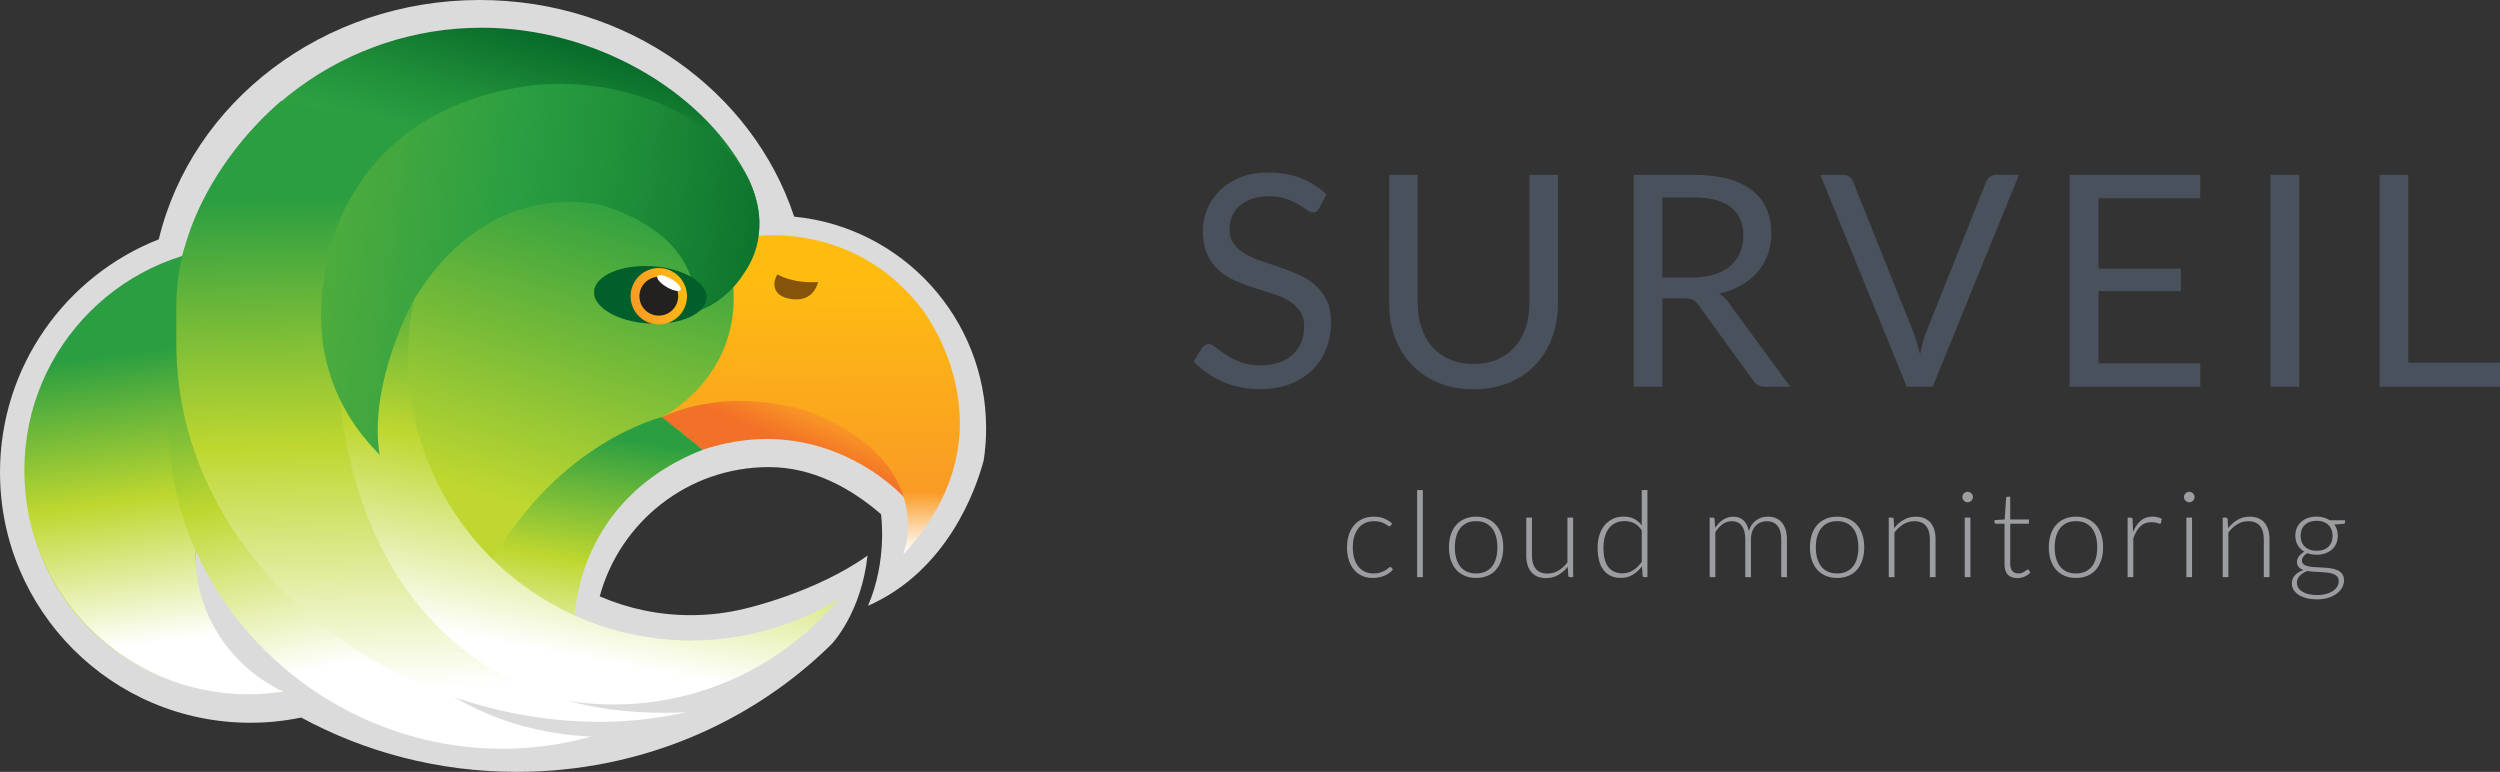 <?xml version="1.0" encoding="utf-8"?>
<!-- Generator: Adobe Illustrator 16.0.4, SVG Export Plug-In . SVG Version: 6.00 Build 0)  -->
<!DOCTYPE svg PUBLIC "-//W3C//DTD SVG 1.1//EN" "http://www.w3.org/Graphics/SVG/1.1/DTD/svg11.dtd">
<svg version="1.1" xmlns="http://www.w3.org/2000/svg" xmlns:xlink="http://www.w3.org/1999/xlink" x="0px" y="0px"
	 width="700.661px" height="216.323px" viewBox="0 0 700.661 216.323" enable-background="new 0 0 700.661 216.323"
	 xml:space="preserve">
<rect x="0" y="0" width="700.661" height="216.323" fill="#333333" stroke="none"/>
<g id="Calque_2" display="none">
	
		<rect x="-235.812" y="-987.336" display="inline" fill="#FFFFFF" stroke="#000000" stroke-width="0.232" stroke-miterlimit="10" width="2263.846" height="1579.096"/>
</g>
<g id="Calque_1">
	<g>
		<g>
			<g>
				<path fill="#49515C" d="M369.778,58.291c-0.249,0.416-0.512,0.727-0.788,0.934s-0.636,0.311-1.077,0.311
					c-0.471,0-1.016-0.234-1.637-0.705c-0.622-0.469-1.41-0.986-2.363-1.553s-2.1-1.084-3.439-1.555s-2.963-0.705-4.869-0.705
					c-1.797,0-3.385,0.242-4.767,0.725c-1.382,0.484-2.535,1.141-3.46,1.969c-0.926,0.83-1.624,1.803-2.094,2.922
					s-0.704,2.328-0.704,3.627c0,1.658,0.407,3.033,1.223,4.123c0.814,1.092,1.892,2.025,3.232,2.799
					c1.34,0.773,2.86,1.443,4.56,2.01s3.439,1.154,5.221,1.762c1.783,0.607,3.523,1.291,5.223,2.051s3.219,1.719,4.559,2.881
					c1.34,1.16,2.418,2.582,3.232,4.268s1.223,3.758,1.223,6.217c0,2.598-0.442,5.035-1.326,7.314
					c-0.885,2.279-2.176,4.262-3.875,5.947s-3.785,3.012-6.258,3.979s-5.284,1.451-8.434,1.451c-3.841,0-7.343-0.697-10.506-2.094
					c-3.164-1.395-5.865-3.279-8.103-5.656l2.321-3.812c0.221-0.305,0.49-0.561,0.808-0.768s0.669-0.311,1.057-0.311
					c0.581,0,1.243,0.311,1.989,0.932c0.746,0.623,1.679,1.307,2.798,2.053c1.118,0.746,2.472,1.43,4.062,2.051
					c1.588,0.621,3.529,0.934,5.822,0.934c1.906,0,3.605-0.264,5.098-0.789c1.492-0.523,2.756-1.264,3.793-2.217
					c1.035-0.953,1.83-2.092,2.383-3.418c0.552-1.326,0.828-2.805,0.828-4.436c0-1.795-0.408-3.266-1.223-4.414
					c-0.814-1.146-1.885-2.105-3.211-2.879s-2.84-1.43-4.539-1.969s-3.439-1.092-5.222-1.658s-3.522-1.223-5.222-1.969
					s-3.212-1.713-4.538-2.9s-2.397-2.674-3.212-4.455c-0.815-1.783-1.223-3.986-1.223-6.611c0-2.1,0.407-4.129,1.223-6.092
					c0.814-1.961,1.996-3.703,3.543-5.223c1.547-1.518,3.461-2.734,5.74-3.646s4.896-1.367,7.854-1.367
					c3.316,0,6.342,0.525,9.076,1.574c2.735,1.051,5.125,2.57,7.17,4.559L369.778,58.291z"/>
				<path fill="#49515C" d="M413.003,102.016c2.459,0,4.656-0.416,6.59-1.244s3.57-1.988,4.911-3.48
					c1.34-1.492,2.362-3.275,3.067-5.348c0.704-2.072,1.057-4.352,1.057-6.838V49.008h7.998v36.098c0,3.426-0.545,6.604-1.637,9.533
					c-1.092,2.928-2.652,5.463-4.684,7.604c-2.03,2.143-4.51,3.82-7.439,5.035c-2.928,1.217-6.216,1.824-9.863,1.824
					c-3.646,0-6.936-0.607-9.863-1.824c-2.929-1.215-5.416-2.893-7.46-5.035c-2.045-2.141-3.612-4.676-4.704-7.604
					c-1.092-2.93-1.637-6.107-1.637-9.533V49.008h7.998v36.057c0,2.486,0.354,4.766,1.058,6.838s1.726,3.855,3.067,5.346
					c1.34,1.492,2.983,2.66,4.932,3.502C408.341,101.594,410.544,102.016,413.003,102.016z"/>
				<path fill="#49515C" d="M465.886,83.613v24.783h-7.999V49.008h16.784c3.758,0,7.004,0.381,9.74,1.141
					c2.734,0.76,4.994,1.857,6.775,3.295c1.782,1.436,3.102,3.17,3.958,5.201s1.284,4.303,1.284,6.816
					c0,2.102-0.331,4.062-0.994,5.885c-0.663,1.824-1.623,3.461-2.881,4.912c-1.257,1.451-2.791,2.688-4.6,3.709
					c-1.811,1.023-3.861,1.797-6.154,2.32c0.994,0.58,1.879,1.424,2.652,2.529l17.323,23.58h-7.128
					c-1.465,0-2.543-0.564-3.232-1.699l-15.418-21.219c-0.47-0.662-0.98-1.139-1.533-1.43c-0.553-0.289-1.381-0.436-2.486-0.436
					H465.886z M465.886,77.77h8.412c2.349,0,4.414-0.281,6.196-0.85c1.782-0.564,3.274-1.367,4.476-2.402
					c1.202-1.037,2.107-2.273,2.715-3.709c0.607-1.438,0.912-3.025,0.912-4.768c0-3.535-1.168-6.201-3.502-7.998
					c-2.336-1.795-5.81-2.693-10.424-2.693h-8.785V77.77z"/>
				<path fill="#49515C" d="M510.188,49.008h6.424c0.719,0,1.299,0.18,1.74,0.539s0.773,0.816,0.995,1.367l16.784,41.9
					c0.387,0.939,0.739,1.963,1.057,3.066c0.318,1.105,0.629,2.252,0.934,3.439c0.248-1.188,0.518-2.334,0.808-3.439
					c0.29-1.104,0.628-2.127,1.015-3.066l16.703-41.9c0.192-0.469,0.523-0.904,0.994-1.305c0.469-0.4,1.05-0.602,1.74-0.602h6.465
					l-24.203,59.389h-7.252L510.188,49.008z"/>
				<path fill="#49515C" d="M616.657,49.008v6.549h-28.514v19.727h23.084v6.301h-23.084v20.266h28.514v6.547h-36.596V49.008H616.657
					z"/>
				<path fill="#49515C" d="M644.382,108.396h-8.04V49.008h8.04V108.396z"/>
				<path fill="#49515C" d="M674.967,101.643h25.694v6.754h-33.734V49.008h8.04V101.643z"/>
			</g>
			<g>
				<g>
					<path fill="#9B9DA0" d="M389.745,147.301c-0.057,0.057-0.109,0.104-0.16,0.143c-0.05,0.039-0.12,0.059-0.209,0.059
						c-0.112,0-0.266-0.076-0.461-0.227c-0.196-0.15-0.456-0.316-0.78-0.494c-0.325-0.18-0.729-0.344-1.216-0.494
						c-0.486-0.152-1.076-0.227-1.77-0.227c-0.961,0-1.814,0.17-2.557,0.512c-0.744,0.34-1.37,0.83-1.879,1.467
						s-0.896,1.408-1.166,2.314c-0.268,0.904-0.402,1.922-0.402,3.051c0,1.174,0.137,2.215,0.411,3.119
						c0.274,0.906,0.663,1.67,1.165,2.289c0.504,0.621,1.113,1.094,1.828,1.418c0.716,0.324,1.51,0.486,2.382,0.486
						c0.805,0,1.479-0.096,2.021-0.285c0.543-0.189,0.99-0.396,1.342-0.621c0.352-0.223,0.631-0.43,0.838-0.619
						c0.207-0.191,0.372-0.285,0.496-0.285c0.145,0,0.256,0.055,0.334,0.168l0.437,0.535c-0.257,0.336-0.581,0.648-0.973,0.939
						s-0.833,0.543-1.325,0.756c-0.492,0.211-1.025,0.377-1.602,0.494c-0.575,0.117-1.176,0.176-1.803,0.176
						c-1.062,0-2.031-0.193-2.909-0.578c-0.878-0.387-1.632-0.945-2.264-1.678s-1.124-1.629-1.476-2.691
						c-0.353-1.062-0.529-2.27-0.529-3.623c0-1.273,0.168-2.436,0.504-3.488c0.336-1.051,0.824-1.955,1.467-2.717
						c0.643-0.76,1.432-1.35,2.365-1.768c0.934-0.42,2.004-0.629,3.211-0.629c1.084,0,2.049,0.172,2.893,0.52
						c0.845,0.346,1.58,0.816,2.206,1.408L389.745,147.301z"/>
					<path fill="#9B9DA0" d="M398.767,137.355v24.4h-1.594v-24.4H398.767z"/>
					<path fill="#9B9DA0" d="M413.708,144.803c1.196,0,2.268,0.203,3.212,0.611s1.741,0.986,2.39,1.736
						c0.648,0.748,1.143,1.65,1.484,2.707c0.341,1.057,0.512,2.24,0.512,3.547c0,1.309-0.171,2.488-0.512,3.539
						c-0.342,1.051-0.836,1.951-1.484,2.701c-0.648,0.748-1.445,1.324-2.39,1.727s-2.016,0.604-3.212,0.604
						s-2.267-0.201-3.211-0.604c-0.945-0.402-1.744-0.979-2.398-1.727c-0.654-0.75-1.151-1.65-1.492-2.701
						c-0.342-1.051-0.512-2.23-0.512-3.539c0-1.307,0.17-2.49,0.512-3.547c0.341-1.057,0.838-1.959,1.492-2.707
						c0.654-0.75,1.453-1.328,2.398-1.736C411.441,145.006,412.512,144.803,413.708,144.803z M413.708,160.717
						c0.995,0,1.864-0.17,2.607-0.512c0.744-0.34,1.365-0.83,1.862-1.467s0.869-1.406,1.115-2.307
						c0.245-0.898,0.368-1.908,0.368-3.027c0-1.105-0.123-2.111-0.368-3.018c-0.246-0.906-0.618-1.68-1.115-2.322
						s-1.118-1.139-1.862-1.484c-0.743-0.348-1.612-0.52-2.607-0.52c-0.994,0-1.864,0.172-2.607,0.52
						c-0.744,0.346-1.364,0.842-1.861,1.484c-0.498,0.643-0.872,1.416-1.123,2.322c-0.252,0.906-0.378,1.912-0.378,3.018
						c0,1.119,0.126,2.129,0.378,3.027c0.251,0.9,0.625,1.67,1.123,2.307c0.497,0.637,1.117,1.127,1.861,1.467
						C411.844,160.547,412.714,160.717,413.708,160.717z"/>
					<path fill="#9B9DA0" d="M429.354,145.07v10.666c0,1.564,0.358,2.793,1.076,3.682c0.719,0.889,1.812,1.332,3.281,1.332
						c1.088,0,2.104-0.275,3.046-0.83c0.942-0.553,1.789-1.322,2.541-2.305V145.07h1.593v16.686h-0.878
						c-0.31,0-0.47-0.145-0.479-0.436l-0.152-2.482c-0.772,0.963-1.666,1.734-2.679,2.314c-1.013,0.582-2.142,0.873-3.384,0.873
						c-0.93,0-1.74-0.146-2.436-0.436c-0.693-0.291-1.27-0.711-1.729-1.258c-0.46-0.549-0.807-1.209-1.041-1.98
						c-0.236-0.771-0.354-1.643-0.354-2.615V145.07H429.354z"/>
					<path fill="#9B9DA0" d="M460.842,161.756c-0.276,0-0.437-0.145-0.479-0.436l-0.17-2.633c-0.738,1.006-1.604,1.807-2.594,2.398
						s-2.102,0.889-3.333,0.889c-2.048,0-3.646-0.709-4.794-2.129s-1.721-3.551-1.721-6.391c0-1.219,0.158-2.355,0.479-3.412
						c0.318-1.057,0.789-1.973,1.41-2.75s1.383-1.389,2.284-1.836s1.939-0.672,3.114-0.672c1.131,0,2.11,0.209,2.939,0.629
						c0.828,0.42,1.545,1.031,2.149,1.836v-9.895h1.593v24.4H460.842z M454.718,160.684c1.109,0,2.111-0.285,3.008-0.855
						c0.895-0.57,1.695-1.363,2.401-2.381v-8.805c-0.649-0.951-1.363-1.621-2.142-2.012c-0.778-0.393-1.66-0.588-2.646-0.588
						s-1.848,0.18-2.587,0.537c-0.738,0.357-1.357,0.863-1.855,1.518s-0.873,1.436-1.125,2.348c-0.253,0.912-0.379,1.914-0.379,3.01
						c0,2.482,0.459,4.309,1.377,5.477C451.689,160.1,453.005,160.684,454.718,160.684z"/>
					<path fill="#9B9DA0" d="M479.16,161.756V145.07h0.872c0.291,0,0.458,0.141,0.503,0.42l0.151,2.414
						c0.324-0.459,0.67-0.877,1.039-1.258c0.369-0.379,0.764-0.707,1.183-0.98s0.866-0.486,1.342-0.637
						c0.476-0.152,0.976-0.227,1.501-0.227c1.219,0,2.191,0.354,2.918,1.064c0.727,0.709,1.219,1.697,1.476,2.959
						c0.2-0.691,0.482-1.291,0.846-1.793c0.362-0.504,0.778-0.92,1.247-1.25s0.979-0.576,1.532-0.738
						c0.552-0.162,1.118-0.242,1.699-0.242c0.826,0,1.568,0.137,2.228,0.41c0.658,0.273,1.219,0.68,1.682,1.217
						c0.464,0.535,0.818,1.195,1.064,1.979c0.245,0.781,0.367,1.676,0.367,2.684v10.664h-1.592v-10.664
						c0-1.633-0.354-2.877-1.057-3.732c-0.705-0.855-1.711-1.283-3.02-1.283c-0.581,0-1.137,0.107-1.668,0.318
						c-0.531,0.213-1.001,0.529-1.409,0.947c-0.408,0.42-0.731,0.943-0.973,1.568c-0.24,0.627-0.36,1.354-0.36,2.182v10.664h-1.594
						v-10.664c0-1.621-0.324-2.863-0.973-3.725c-0.648-0.859-1.593-1.291-2.834-1.291c-0.905,0-1.744,0.271-2.516,0.814
						c-0.771,0.541-1.459,1.293-2.062,2.256v12.609H479.16z"/>
					<path fill="#9B9DA0" d="M514.88,144.803c1.195,0,2.267,0.203,3.211,0.611c0.945,0.408,1.742,0.986,2.391,1.736
						c0.648,0.748,1.143,1.65,1.483,2.707s0.512,2.24,0.512,3.547c0,1.309-0.171,2.488-0.512,3.539s-0.835,1.951-1.483,2.701
						c-0.648,0.748-1.445,1.324-2.391,1.727c-0.944,0.402-2.016,0.604-3.211,0.604c-1.197,0-2.268-0.201-3.211-0.604
						c-0.945-0.402-1.744-0.979-2.398-1.727c-0.654-0.75-1.152-1.65-1.492-2.701c-0.342-1.051-0.512-2.23-0.512-3.539
						c0-1.307,0.17-2.49,0.512-3.547c0.34-1.057,0.838-1.959,1.492-2.707c0.654-0.75,1.453-1.328,2.398-1.736
						C512.612,145.006,513.683,144.803,514.88,144.803z M514.88,160.717c0.994,0,1.863-0.17,2.607-0.512
						c0.744-0.34,1.364-0.83,1.861-1.467c0.498-0.637,0.869-1.406,1.115-2.307c0.246-0.898,0.369-1.908,0.369-3.027
						c0-1.105-0.123-2.111-0.369-3.018s-0.617-1.68-1.115-2.322c-0.497-0.643-1.117-1.139-1.861-1.484
						c-0.744-0.348-1.613-0.52-2.607-0.52c-0.995,0-1.865,0.172-2.607,0.52c-0.744,0.346-1.365,0.842-1.861,1.484
						c-0.498,0.643-0.873,1.416-1.124,2.322c-0.252,0.906-0.378,1.912-0.378,3.018c0,1.119,0.126,2.129,0.378,3.027
						c0.251,0.9,0.626,1.67,1.124,2.307c0.496,0.637,1.117,1.127,1.861,1.467C513.015,160.547,513.885,160.717,514.88,160.717z"/>
					<path fill="#9B9DA0" d="M529.353,161.756V145.07h0.871c0.291,0,0.459,0.141,0.504,0.42l0.15,2.516
						c0.76-0.963,1.646-1.736,2.658-2.324c1.012-0.586,2.139-0.879,3.379-0.879c0.917,0,1.725,0.145,2.424,0.436
						c0.698,0.291,1.277,0.709,1.735,1.258c0.458,0.547,0.806,1.207,1.04,1.979s0.352,1.645,0.352,2.617v10.664h-1.593v-10.664
						c0-1.566-0.358-2.793-1.073-3.682c-0.716-0.889-1.811-1.334-3.287-1.334c-1.096,0-2.113,0.283-3.053,0.848
						c-0.938,0.564-1.777,1.338-2.515,2.322v12.51H529.353z"/>
					<path fill="#9B9DA0" d="M552.946,139.318c0,0.201-0.041,0.389-0.125,0.562c-0.084,0.172-0.193,0.326-0.327,0.461
						c-0.134,0.133-0.291,0.24-0.47,0.318c-0.18,0.078-0.369,0.117-0.57,0.117s-0.392-0.039-0.57-0.117s-0.336-0.186-0.469-0.318
						c-0.135-0.135-0.241-0.289-0.319-0.461c-0.078-0.174-0.117-0.361-0.117-0.562s0.039-0.395,0.117-0.578
						c0.078-0.186,0.185-0.344,0.319-0.479c0.133-0.135,0.29-0.24,0.469-0.318s0.369-0.117,0.57-0.117s0.391,0.039,0.57,0.117
						c0.179,0.078,0.336,0.184,0.47,0.318s0.243,0.293,0.327,0.479C552.905,138.924,552.946,139.117,552.946,139.318z
						 M552.242,145.07v16.686h-1.593V145.07H552.242z"/>
					<path fill="#9B9DA0" d="M565.373,162.025c-1.13,0-2.007-0.312-2.633-0.939s-0.938-1.594-0.938-2.902v-11.402h-2.398
						c-0.123,0-0.225-0.033-0.303-0.102c-0.078-0.066-0.117-0.162-0.117-0.285v-0.619l2.852-0.201l0.398-5.971
						c0.011-0.102,0.053-0.189,0.124-0.268s0.169-0.119,0.29-0.119h0.747v6.373h5.249v1.191h-5.249v11.32
						c0,0.457,0.059,0.852,0.176,1.182c0.118,0.33,0.279,0.602,0.486,0.812c0.207,0.213,0.45,0.369,0.729,0.471
						c0.279,0.1,0.582,0.15,0.906,0.15c0.402,0,0.748-0.059,1.039-0.176s0.543-0.246,0.755-0.387
						c0.212-0.139,0.386-0.268,0.521-0.385c0.133-0.117,0.24-0.176,0.318-0.176c0.089,0,0.178,0.055,0.268,0.168l0.437,0.703
						c-0.425,0.471-0.964,0.848-1.618,1.133S566.077,162.025,565.373,162.025z"/>
					<path fill="#9B9DA0" d="M581.824,144.803c1.196,0,2.267,0.203,3.212,0.611c0.943,0.408,1.74,0.986,2.389,1.736
						c0.648,0.748,1.144,1.65,1.484,2.707c0.342,1.057,0.512,2.24,0.512,3.547c0,1.309-0.17,2.488-0.512,3.539
						c-0.341,1.051-0.836,1.951-1.484,2.701c-0.648,0.748-1.445,1.324-2.389,1.727c-0.945,0.402-2.016,0.604-3.212,0.604
						s-2.267-0.201-3.212-0.604s-1.744-0.979-2.398-1.727c-0.653-0.75-1.15-1.65-1.492-2.701c-0.341-1.051-0.512-2.23-0.512-3.539
						c0-1.307,0.171-2.49,0.512-3.547c0.342-1.057,0.839-1.959,1.492-2.707c0.654-0.75,1.453-1.328,2.398-1.736
						S580.628,144.803,581.824,144.803z M581.824,160.717c0.995,0,1.864-0.17,2.607-0.512c0.743-0.34,1.364-0.83,1.862-1.467
						c0.496-0.637,0.869-1.406,1.115-2.307c0.245-0.898,0.368-1.908,0.368-3.027c0-1.105-0.123-2.111-0.368-3.018
						c-0.246-0.906-0.619-1.68-1.115-2.322c-0.498-0.643-1.119-1.139-1.862-1.484c-0.743-0.348-1.612-0.52-2.607-0.52
						s-1.864,0.172-2.608,0.52c-0.743,0.346-1.363,0.842-1.861,1.484c-0.497,0.643-0.871,1.416-1.123,2.322
						s-0.377,1.912-0.377,3.018c0,1.119,0.125,2.129,0.377,3.027c0.252,0.9,0.626,1.67,1.123,2.307
						c0.498,0.637,1.118,1.127,1.861,1.467C579.96,160.547,580.829,160.717,581.824,160.717z"/>
					<path fill="#9B9DA0" d="M596.296,161.756V145.07h0.839c0.19,0,0.327,0.039,0.411,0.117s0.131,0.213,0.143,0.402l0.134,3.521
						c0.536-1.352,1.252-2.412,2.146-3.178s1.996-1.148,3.304-1.148c0.504,0,0.967,0.053,1.393,0.16
						c0.424,0.105,0.826,0.26,1.207,0.461l-0.219,1.105c-0.033,0.18-0.145,0.27-0.334,0.27c-0.068,0-0.163-0.023-0.285-0.068
						c-0.124-0.043-0.277-0.094-0.462-0.15c-0.185-0.055-0.411-0.105-0.679-0.15c-0.269-0.045-0.576-0.066-0.923-0.066
						c-1.263,0-2.3,0.391-3.11,1.174c-0.811,0.781-1.468,1.91-1.971,3.387v10.85H596.296z"/>
					<path fill="#9B9DA0" d="M615.062,139.318c0,0.201-0.042,0.389-0.126,0.562c-0.083,0.172-0.192,0.326-0.327,0.461
						c-0.134,0.133-0.291,0.24-0.469,0.318c-0.18,0.078-0.369,0.117-0.57,0.117s-0.393-0.039-0.57-0.117
						c-0.18-0.078-0.336-0.186-0.47-0.318c-0.134-0.135-0.241-0.289-0.319-0.461c-0.078-0.174-0.117-0.361-0.117-0.562
						s0.039-0.395,0.117-0.578c0.078-0.186,0.186-0.344,0.319-0.479s0.29-0.24,0.47-0.318c0.178-0.078,0.369-0.117,0.57-0.117
						s0.391,0.039,0.57,0.117c0.178,0.078,0.335,0.184,0.469,0.318c0.135,0.135,0.244,0.293,0.327,0.479
						C615.02,138.924,615.062,139.117,615.062,139.318z M614.356,145.07v16.686h-1.592V145.07H614.356z"/>
					<path fill="#9B9DA0" d="M622.942,161.756V145.07h0.873c0.29,0,0.457,0.141,0.502,0.42l0.151,2.516
						c0.761-0.963,1.646-1.736,2.658-2.324c1.012-0.586,2.138-0.879,3.38-0.879c0.916,0,1.724,0.145,2.422,0.436
						c0.699,0.291,1.277,0.709,1.736,1.258c0.459,0.547,0.805,1.207,1.04,1.979c0.234,0.771,0.353,1.645,0.353,2.617v10.664h-1.594
						v-10.664c0-1.566-0.357-2.793-1.073-3.682s-1.812-1.334-3.287-1.334c-1.096,0-2.112,0.283-3.052,0.848
						s-1.777,1.338-2.516,2.322v12.51H622.942z"/>
					<path fill="#9B9DA0" d="M649.271,144.785c0.727,0,1.4,0.09,2.021,0.268c0.621,0.18,1.177,0.432,1.669,0.756h4.276v0.553
						c0,0.279-0.156,0.432-0.47,0.453l-2.532,0.184c0.312,0.426,0.554,0.904,0.721,1.436c0.168,0.531,0.252,1.098,0.252,1.701
						c0,0.805-0.146,1.535-0.436,2.189c-0.291,0.652-0.696,1.213-1.217,1.676c-0.52,0.465-1.143,0.824-1.869,1.082
						s-1.531,0.387-2.415,0.387c-0.962,0-1.833-0.146-2.616-0.438c-0.469,0.27-0.838,0.588-1.107,0.957
						c-0.268,0.369-0.402,0.727-0.402,1.072c0,0.48,0.168,0.85,0.504,1.107c0.335,0.258,0.779,0.443,1.333,0.562
						c0.554,0.117,1.185,0.191,1.896,0.225c0.709,0.035,1.431,0.07,2.162,0.109c0.732,0.039,1.454,0.109,2.164,0.211
						c0.71,0.1,1.342,0.275,1.895,0.527c0.554,0.252,0.998,0.604,1.334,1.057c0.335,0.453,0.503,1.053,0.503,1.803
						c0,0.693-0.173,1.359-0.521,1.996c-0.346,0.637-0.846,1.201-1.5,1.693s-1.445,0.887-2.373,1.182
						c-0.928,0.297-1.969,0.445-3.119,0.445c-1.174,0-2.203-0.121-3.086-0.361s-1.624-0.564-2.223-0.973
						c-0.598-0.408-1.048-0.881-1.35-1.416c-0.302-0.537-0.453-1.107-0.453-1.711c0-0.883,0.291-1.645,0.873-2.281
						c0.58-0.637,1.38-1.129,2.397-1.475c-0.56-0.191-1.003-0.465-1.333-0.822s-0.494-0.855-0.494-1.492
						c0-0.236,0.044-0.48,0.133-0.738c0.09-0.258,0.225-0.512,0.403-0.764s0.394-0.488,0.646-0.713
						c0.252-0.223,0.545-0.424,0.881-0.604c-0.795-0.457-1.412-1.066-1.854-1.828c-0.441-0.76-0.662-1.648-0.662-2.666
						c0-0.805,0.143-1.535,0.428-2.188c0.285-0.654,0.688-1.217,1.207-1.686c0.52-0.471,1.148-0.834,1.887-1.09
						C647.562,144.914,648.377,144.785,649.271,144.785z M655.46,162.881c0-0.525-0.137-0.947-0.411-1.268
						c-0.274-0.318-0.64-0.566-1.099-0.746c-0.459-0.178-0.986-0.305-1.584-0.377c-0.599-0.072-1.225-0.125-1.879-0.158
						c-0.654-0.035-1.311-0.068-1.971-0.102s-1.274-0.1-1.844-0.201c-0.426,0.168-0.82,0.361-1.184,0.578
						c-0.363,0.219-0.673,0.465-0.93,0.738c-0.258,0.273-0.459,0.576-0.604,0.906c-0.146,0.328-0.219,0.689-0.219,1.08
						c0,0.492,0.126,0.949,0.377,1.367c0.252,0.42,0.621,0.783,1.107,1.09c0.486,0.309,1.082,0.551,1.786,0.73
						c0.704,0.178,1.515,0.268,2.432,0.268c0.849,0,1.64-0.094,2.372-0.285c0.732-0.189,1.37-0.457,1.912-0.805
						c0.543-0.346,0.967-0.76,1.275-1.24C655.306,163.977,655.46,163.451,655.46,162.881z M649.271,154.377
						c0.716,0,1.353-0.102,1.911-0.309c0.56-0.207,1.029-0.496,1.409-0.865s0.668-0.811,0.864-1.324
						c0.195-0.514,0.293-1.084,0.293-1.711c0-0.625-0.101-1.199-0.302-1.719s-0.495-0.965-0.88-1.332
						c-0.387-0.369-0.855-0.654-1.409-0.855s-1.183-0.303-1.887-0.303s-1.336,0.102-1.896,0.303
						c-0.559,0.201-1.031,0.486-1.416,0.855c-0.387,0.367-0.68,0.812-0.881,1.332s-0.302,1.094-0.302,1.719
						c0,0.627,0.101,1.197,0.302,1.711s0.494,0.955,0.881,1.324c0.385,0.369,0.857,0.658,1.416,0.865
						C647.936,154.275,648.567,154.377,649.271,154.377z"/>
				</g>
			</g>
		</g>
		<path fill="#DBDBDB" d="M222.576,60.722C211.001,25.562,175.922,0,134.44,0C90.498,0,53.743,28.682,44.501,67.072
			C18.445,77.317,0,102.701,0,132.395c0,38.751,31.416,70.165,70.167,70.165c4.884,0,9.647-0.507,14.251-1.455
			c17.864,9.688,38.467,15.219,60.412,15.219c34.553,0,65.79-13.7,88.223-35.783c0.205-0.214,8.322-8.771,10.085-24.832
			c-14.739,10.488-34.384,14.878-34.384,14.878l0.002,0.004c-4.872,1.19-9.964,1.82-15.201,1.82c-9.053,0-17.664-1.882-25.471-5.275
			h-0.002c5.653-20.872,24.726-36.226,47.383-36.226c12.243,0,22.857,5.786,31.454,13.198c0,0,1.885,12.964-3.665,25.687
			l0.005-0.002c22.38-9.853,30.293-32.734,32.441-40.784c0.44-2.922,0.675-5.912,0.675-8.957
			C276.375,89.091,252.769,63.646,222.576,60.722z"/>
		<g>
			<linearGradient id="SVGID_1_" gradientUnits="userSpaceOnUse" x1="146.755" y1="-0.776" x2="106.992" y2="129.568">
				<stop  offset="0.012" style="stop-color:#006124"/>
				<stop  offset="0.026" style="stop-color:#026426"/>
				<stop  offset="0.222" style="stop-color:#1F8E39"/>
				<stop  offset="0.322" style="stop-color:#2A9E41"/>
				<stop  offset="1" style="stop-color:#BFD730"/>
			</linearGradient>
			<path fill="url(#SVGID_1_)" d="M77.669,192.941c-13.425-5.327-22.919-18.434-22.919-33.755c0-2.559,0.266-5.055,0.769-7.463l0,0
				c13.812,34.093,152.652,26.522,136.862,28.062c-19.823,1.932-25.12-3.136-35.864-8.685c1.543-25.367,21.732-46.974,47.49-46.974
				c11.571,0,10.034-58.106,8.541-57.978c0.184-1.258,0.277-2.545,0.277-3.854c0-3.613-0.986-8.587-3.963-13.97
				c-12.644-23.338-42.656-40.56-73.806-40.56c-38.203,0-70.646,24.655-82.286,58.923l0,0c-0.833,2.364-1.794,4.695-2.427,7.146
				l-0.166,0.051C25.15,81.671,6.977,105.018,6.977,132.607c0,33.958,27.527,61.484,61.484,61.484c3.43,0,6.794-0.28,10.071-0.82
				L77.669,192.941z"/>
			<linearGradient id="SVGID_2_" gradientUnits="userSpaceOnUse" x1="37.676" y1="98.349" x2="48.613" y2="179.468">
				<stop  offset="0" style="stop-color:#2A9E41"/>
				<stop  offset="0.507" style="stop-color:#BFD730"/>
				<stop  offset="1" style="stop-color:#FFFFFF"/>
			</linearGradient>
			<path fill="url(#SVGID_2_)" d="M69.641,68.944c-34.692,0-62.816,28.123-62.816,62.816c0,34.691,28.124,62.813,62.816,62.813
				c3.328,0,6.597-0.259,9.786-0.758c-14.565-6.726-24.676-21.459-24.676-38.558c0-6.238,1.346-12.162,3.763-17.497"/>
			<linearGradient id="SVGID_3_" gradientUnits="userSpaceOnUse" x1="221.081" y1="124.131" x2="225.638" y2="113.649">
				<stop  offset="0" style="stop-color:#F37028"/>
				<stop  offset="1" style="stop-color:#F99B25"/>
			</linearGradient>
			<path fill="url(#SVGID_3_)" d="M196.971,126.058c34.177-11.436,56.273,13.189,56.273,13.189
				c2.871-13.289-3.601-15.15-22.739-23.049c-23.979-9.896-45.015,0.7-45.015,0.7"/>
			<path fill="none" stroke="#232020" stroke-width="0.911" stroke-miterlimit="10" d="M197.73,86.2"/>
			<linearGradient id="SVGID_4_" gradientUnits="userSpaceOnUse" x1="227.694" y1="154.868" x2="226.783" y2="78.304">
				<stop  offset="0" style="stop-color:#FFFFFF"/>
				<stop  offset="0.217" style="stop-color:#F99B25"/>
				<stop  offset="1" style="stop-color:#FEBC11"/>
			</linearGradient>
			<path fill="url(#SVGID_4_)" d="M253.158,155.351c0,0,9.942-25.128-25.343-39.583c0,0-21.267-8.346-42.325,1.131
				c0,0,21.817-10.599,20.049-36.483c0,0,6.791-7.391,6.857-14.266c0,0,27.086-3.873,45.685,20.051
				C258.081,86.2,285.684,120.376,253.158,155.351z"/>
			<linearGradient id="SVGID_5_" gradientUnits="userSpaceOnUse" x1="235.188" y1="166.952" x2="235.188" y2="166.952">
				<stop  offset="0" style="stop-color:#FFFFFF"/>
				<stop  offset="1" style="stop-color:#3EC8F5"/>
			</linearGradient>
			<path fill="url(#SVGID_5_)" d="M235.188,166.952"/>
			<path fill="#85540A" d="M217.884,76.903c0,0,4.1,2.598,11.392,2.143c0,0-1.049,5.691-7.429,4.781
				C215.468,82.917,216.956,78.183,217.884,76.903z"/>
			<linearGradient id="SVGID_6_" gradientUnits="userSpaceOnUse" x1="170.594" y1="122.038" x2="159.657" y2="192.516">
				<stop  offset="0" style="stop-color:#2A9E41"/>
				<stop  offset="0.507" style="stop-color:#BFD730"/>
				<stop  offset="1" style="stop-color:#FFFFFF"/>
			</linearGradient>
			<path fill="url(#SVGID_6_)" d="M185.49,116.898c0,0-28.563,6.872-47.301,39.948l7.409,19.282h14.353l1.18-3.605
				c0,0,0.451-32.687,35.84-46.466L185.49,116.898z"/>
			<linearGradient id="SVGID_7_" gradientUnits="userSpaceOnUse" x1="90.127" y1="84.303" x2="109.72" y2="183.408">
				<stop  offset="0" style="stop-color:#2A9E41"/>
				<stop  offset="0.507" style="stop-color:#BFD730"/>
				<stop  offset="1" style="stop-color:#FFFFFF"/>
			</linearGradient>
			<path fill="url(#SVGID_7_)" d="M47.225,118.56c0,50.416,43.159,91.288,93.576,91.288c8.612,0,16.944-1.193,24.843-3.422
				c-48.427-2.239-78.026-40.286-78.026-89.265"/>
			<linearGradient id="SVGID_8_" gradientUnits="userSpaceOnUse" x1="173.685" y1="77.307" x2="154.043" y2="182.821">
				<stop  offset="0" style="stop-color:#2A9E41"/>
				<stop  offset="0.507" style="stop-color:#BFD730"/>
				<stop  offset="1" style="stop-color:#FFFFFF"/>
			</linearGradient>
			<path fill="url(#SVGID_8_)" d="M235.188,167.763c-15.084,18.134-37.816,29.678-63.247,29.678
				c-45.412,0-82.227-36.814-82.227-82.227c0-36.031,23.175-66.648,55.433-77.762c-18.726,14.507-30.781,37.21-30.781,62.729
				c0,43.8,35.507,79.305,79.305,79.305C208.891,179.486,223.111,175.195,235.188,167.763z"/>
			<linearGradient id="SVGID_9_" gradientUnits="userSpaceOnUse" x1="118.45" y1="54.415" x2="122.063" y2="192.292">
				<stop  offset="0" style="stop-color:#2A9E41"/>
				<stop  offset="0.507" style="stop-color:#BFD730"/>
				<stop  offset="1" style="stop-color:#FFFFFF"/>
			</linearGradient>
			<path fill="url(#SVGID_9_)" d="M78.785,28.317C61.873,43.015,49.417,64.28,49.417,85.546v10.632
				c0,60.485,58.215,106.117,118.699,106.117c8.351,0,16.483-0.936,24.298-2.707c-2.109,0.121-4.236,0.186-6.377,0.186
				c-60.482,0-91.675-44.661-91.675-105.144c0-9.412,29.865-48.229,31.146-57.178"/>
			<linearGradient id="SVGID_10_" gradientUnits="userSpaceOnUse" x1="241.251" y1="88.259" x2="-69.183" y2="51.522">
				<stop  offset="0.012" style="stop-color:#006124"/>
				<stop  offset="0.026" style="stop-color:#026426"/>
				<stop  offset="0.222" style="stop-color:#1F8E39"/>
				<stop  offset="0.322" style="stop-color:#2A9E41"/>
				<stop  offset="1" style="stop-color:#BFD730"/>
			</linearGradient>
			<path fill="url(#SVGID_10_)" d="M194.56,87.498c0,0,4.36-20.145-25.029-29.72c0,0-31.567-9.771-53.497,26.148
				c0,0-12.967,23.31-9.625,43.664c-0.148-0.973-21.114-17.676-15.494-50.078c0,0,3.306-44.908,55.594-53.211
				c19.136-3.037,47.405,2.279,61.651,23.031c0,0,10.421,14.942,0.143,29.57l0,0C208.302,76.903,203.425,85.075,194.56,87.498z"/>
			
				<ellipse transform="matrix(0.998 0.06 -0.06 0.998 5.328 -10.855)" fill="#005F2A" cx="182.266" cy="82.725" rx="15.808" ry="8.042"/>
			
				<linearGradient id="SVGID_11_" gradientUnits="userSpaceOnUse" x1="-1408.696" y1="-726.168" x2="-1392.89" y2="-726.168" gradientTransform="matrix(0.982 -0.188 0.188 0.982 1697.082 532.523)">
				<stop  offset="0" style="stop-color:#F99B25"/>
				<stop  offset="1" style="stop-color:#FEBC11"/>
			</linearGradient>
			<circle fill="url(#SVGID_11_)" cx="184.636" cy="83.022" r="7.904"/>
			<circle fill="#232020" cx="184.636" cy="83.022" r="5.434"/>
			
				<ellipse transform="matrix(0.508 -0.861 0.861 0.508 23.869 200.545)" fill="#FFFFFF" cx="187.609" cy="79.363" rx="1.302" ry="3.767"/>
		</g>
	</g>
</g>
</svg>
